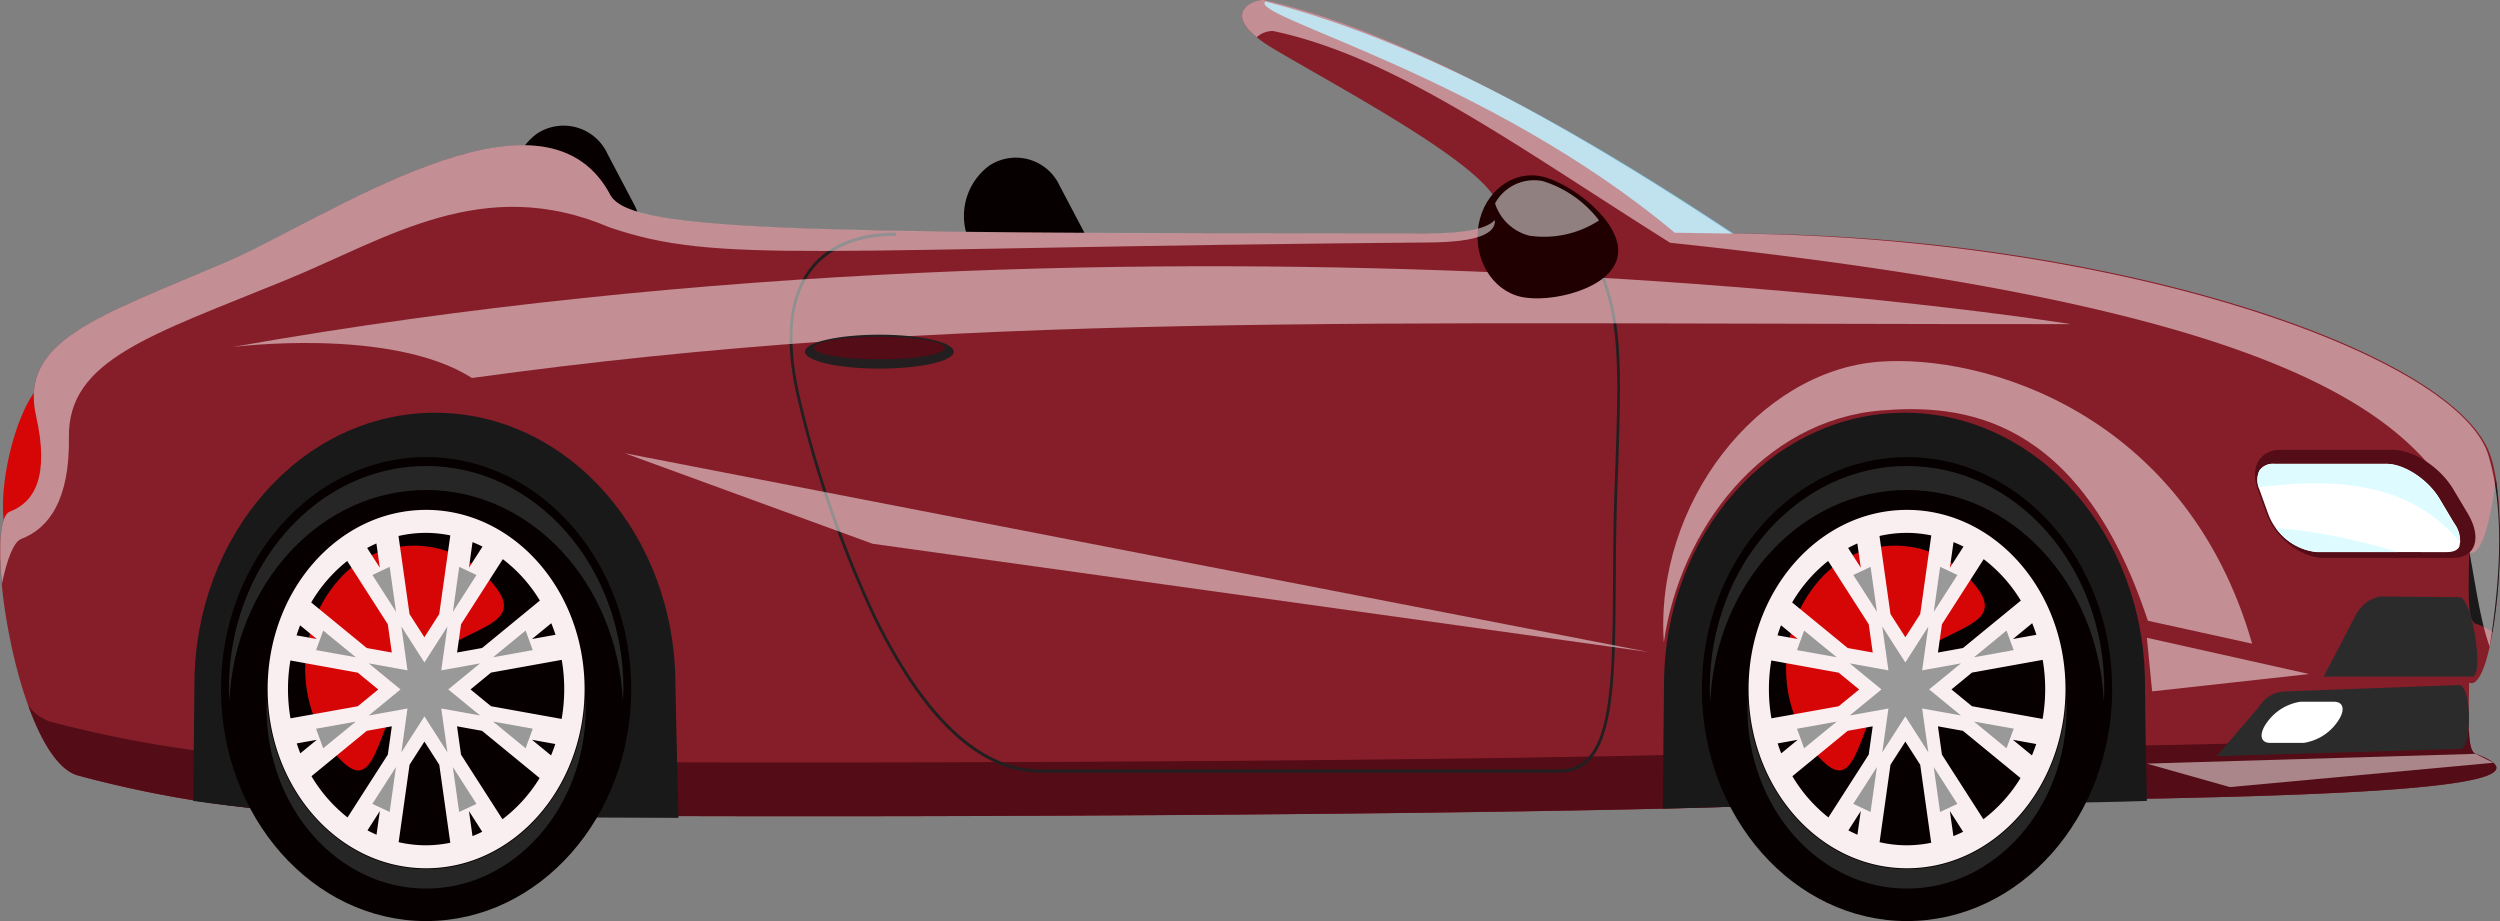 <svg xmlns="http://www.w3.org/2000/svg" width="246" height="90.634" viewBox="0 0 246 90.634">
  <rect x="0" y="0" width="246" height="90.634" fill="#808080" stroke="none"/>
  <g id="Group_7788" data-name="Group 7788" transform="translate(-346.715 -359.762)">
    <path id="Path_8839" data-name="Path 8839" d="M352.475,384.134c-1.014,4.531-2.96,7.881-4.349,7.483s-1.691-4.39-.677-8.921,2.96-7.881,4.349-7.486S353.489,379.6,352.475,384.134Z" transform="translate(0.154 21.957)" fill="#d60606"/>
    <path id="Path_8840" data-name="Path 8840" d="M382.216,372.572a6.167,6.167,0,0,1-1.76,7.852h0a4.751,4.751,0,0,1-6.943-1.99l-2.592-4.921a6.168,6.168,0,0,1,1.762-7.852h0a4.749,4.749,0,0,1,6.941,1.99Z" transform="translate(26.868 7.253)" fill="#070000"/>
    <path id="Path_8841" data-name="Path 8841" d="M402.976,373.872a6.164,6.164,0,0,1-1.76,7.852h0a4.749,4.749,0,0,1-6.943-1.99l-2.592-4.921a6.168,6.168,0,0,1,1.762-7.852h0a4.749,4.749,0,0,1,6.941,1.99Z" transform="translate(50.61 9.104)" fill="#070000"/>
    <g id="Group_638" data-name="Group 638" transform="translate(346.715 359.762)">
      <g id="Group_627" data-name="Group 627">
        <path id="Path_8842" data-name="Path 8842" d="M590.31,433.937c-.812-.3-.7-2.94-.632-7,2.5,1.122,4.232-16.664,2.026-22.542-3.9-10.388-38.27-21.645-74.564-21.645-15.368-10.211-32.577-19.973-46.009-22.971-.746-.167-5.121,1.246,1.035,4.865,10.842,6.378,33.528,18.1,15.063,18.1-65.226,0-78.937-.305-80.555-3.966-6.744-12.2-27.97,2.625-37.762,6.809-12.527,5.35-20.332,7.675-18.652,15.11,1.336,5.9-.131,8.5-2.585,9.423-2.748,1.037.688,24.162,6.658,25.939a111.822,111.822,0,0,0,18.476,3.362c10.377,1.028,112.62.819,145.721-.315C546.092,438.153,603.95,438.975,590.31,433.937Z" transform="translate(-346.715 -359.762)" fill="#861e29"/>
        <g id="Group_624" data-name="Group 624" transform="translate(2.798 69.461)">
          <path id="Path_8843" data-name="Path 8843" d="M588.818,393.13c-.422-.155-.592-.955-.649-2.247-13.689,1.675-49.846,1.445-70.067,2.121-33.859,1.134-138.448,1.343-149.063.315a116.8,116.8,0,0,1-18.9-3.362,4.616,4.616,0,0,1-2.118-1.542c1.271,3.508,2.915,6.262,4.821,6.829a111.825,111.825,0,0,0,18.476,3.362c10.377,1.028,112.62.819,145.722-.315C544.6,397.346,602.458,398.167,588.818,393.13Z" transform="translate(-348.02 -388.415)" fill="#540c16"/>
        </g>
        <g id="Group_625" data-name="Group 625" transform="translate(242.917 47.079)">
          <path id="Path_8844" data-name="Path 8844" d="M460.082,386.464c-.066,4.063-.18,6.705.632,7.006a6.379,6.379,0,0,1,1.666.827,52.421,52.421,0,0,0,.328-15.115C462.185,383.579,461.216,386.973,460.082,386.464Z" transform="translate(-460.035 -379.182)" fill="#191919"/>
        </g>
        <g id="Group_626" data-name="Group 626" transform="translate(19.021 40.613)">
          <path id="Path_8845" data-name="Path 8845" d="M379.365,376.515c13.07,0,23.663,11.983,23.663,26.76,0,.836.148,6.439.3,13.105-19.627-.056-35.363-.3-40.671-.827-2.512-.25-4.872-.524-7.074-.839.049-5.709.116-10.38.116-11.44C355.7,388.5,366.3,376.515,379.365,376.515Z" transform="translate(-355.588 -376.515)" fill="#191919"/>
          <path id="Path_8846" data-name="Path 8846" d="M446.828,376.515c13.07,0,23.663,11.983,23.663,26.76,0,.742.051,5.789.187,11.437-12.549.429-26.86.095-39.438.526-2.229.077-4.993.153-8.2.228.049-6.048.122-11.086.122-12.191C423.166,388.5,433.76,376.515,446.828,376.515Z" transform="translate(-278.444 -376.515)" fill="#191919"/>
        </g>
      </g>
      <g id="Group_628" data-name="Group 628" transform="translate(167.466 44.978)">
        <ellipse id="Ellipse_16" data-name="Ellipse 16" cx="20.186" cy="22.827" rx="20.186" ry="22.827" fill="#070000"/>
        <path id="Path_8847" data-name="Path 8847" d="M431.845,402.615c4.189,4.737,3.623-3.583,7.811-8.32s11.543-4.1,7.357-8.834a9.875,9.875,0,0,0-15.168,0A13.278,13.278,0,0,0,431.845,402.615Z" transform="translate(-420.417 -373.196)" fill="#d60606"/>
        <path id="Path_8848" data-name="Path 8848" d="M426.981,398.091c0,9.738,6.98,17.633,15.591,17.633s15.593-7.9,15.593-17.633-6.98-17.633-15.593-17.633S426.981,388.353,426.981,398.091Zm2.862,5.348,1.974-.356-1.623,1.333C430.066,404.1,429.952,403.771,429.843,403.439Zm-.615-2.468a16.856,16.856,0,0,1-.009-5.694l6.628,1.2,2.017,1.653-2.017,1.653Zm25.636,3.648-1.873-1.537,2.294.415Q455.094,404.072,454.863,404.62Zm-5.9-4.841-2.017-1.653,2.017-1.656,6.958-1.253a16.972,16.972,0,0,1-.009,5.813Zm6.343-7.03-2.311.417,1.893-1.554C455.039,391.982,455.176,392.363,455.3,392.749Zm-25.13-.931,1.644,1.348-1.994-.359C429.931,392.472,430.044,392.14,430.173,391.818Zm4.634-6.332,3.994,6.228.392,2.78-2.459-.441-5.47-4.485A14.717,14.717,0,0,1,434.807,385.486Zm1.964-1.28c.3-.158.6-.308.911-.444l.337,2.39Zm5.8-1.486a12.11,12.11,0,0,1,2.384.252l-1.089,7.74-1.462,2.279-1.464-2.281-1.082-7.682A12.137,12.137,0,0,1,442.572,382.72Zm4.572.912c.332.133.66.276.98.439l-1.335,2.082Zm6.624,5.753-5.693,4.667-2.461.444.392-2.78,4.107-6.407A14.623,14.623,0,0,1,453.768,389.384ZM450.085,410.9l-4.079-6.361-.392-2.783,2.461.444,5.663,4.645A14.625,14.625,0,0,1,450.085,410.9Zm-1.993,1.231c-.311.158-.632.3-.956.427l-.347-2.461Zm-5.52,1.333a12.033,12.033,0,0,1-2.7-.308l1.072-7.617,1.464-2.281,1.462,2.281,1.08,7.675A12.205,12.205,0,0,1,442.572,413.463Zm-4.881-1.04q-.453-.2-.887-.429l1.216-1.9Zm-6.4-5.76,5.445-4.465,2.459-.444-.392,2.783-3.966,6.184A14.764,14.764,0,0,1,431.29,406.663Z" transform="translate(-422.387 -375.264)" fill="#f9eff0"/>
        <path id="Path_8849" data-name="Path 8849" d="M436.443,406.888l-1.7-.8,2.326-3.624Zm6.84,0-.624-4.422,2.326,3.624Zm-5.687-5.867.607-4.315-3.811.686,3.125-2.562-3.125-2.565,3.811.688-.607-4.315,2.268,3.537,2.266-3.535-.609,4.31,3.818-.686-3.13,2.565,3.128,2.562-3.816-.686.609,4.313-2.266-3.534Zm-7.691-.4-.7-1.925,3.91-.7Zm19.917,0-3.2-2.628,3.908.7Zm-3.2-8.955,3.2-2.63.705,1.925Zm-13.507,0-3.908-.705.7-1.922Zm3.957-4.473-2.326-3.626,1.7-.8Zm5.593,0,.624-4.422,1.7.8Z" transform="translate(-419.847 -371.968)" fill="#999"/>
        <path id="Path_8850" data-name="Path 8850" d="M444.611,381.04c-10.369,0-18.812,9.2-19.359,20.773-.019-.4-.054-.783-.054-1.183,0-12.126,8.692-21.953,19.413-21.953s19.413,9.828,19.413,21.953c0,.4-.032.788-.051,1.183C463.425,390.242,454.979,381.04,444.611,381.04Z" transform="translate(-424.426 -377.802)" fill="#262626"/>
        <path id="Path_8851" data-name="Path 8851" d="M442.635,404.916c8.39,0,15.224-7.445,15.666-16.809.015.32.043.635.043.958,0,9.811-7.033,17.764-15.708,17.764s-15.709-7.954-15.709-17.764c0-.322.028-.637.043-.958C427.41,397.472,434.244,404.916,442.635,404.916Z" transform="translate(-422.45 -364.37)" fill="#262626"/>
      </g>
      <g id="Group_629" data-name="Group 629" transform="translate(21.745 44.977)">
        <path id="Path_8852" data-name="Path 8852" d="M356.859,401.143c0,12.608,9.038,22.828,20.186,22.828s20.184-10.22,20.184-22.828-9.037-22.828-20.184-22.828S356.859,388.535,356.859,401.143Z" transform="translate(-356.859 -378.315)" fill="#070000"/>
        <path id="Path_8853" data-name="Path 8853" d="M363.865,402.615c4.189,4.737,3.623-3.583,7.811-8.32s11.546-4.1,7.357-8.834a9.875,9.875,0,0,0-15.168,0A13.284,13.284,0,0,0,363.865,402.615Z" transform="translate(-352.438 -373.195)" fill="#d60606"/>
        <path id="Path_8854" data-name="Path 8854" d="M359,398.091c0,9.738,6.982,17.633,15.593,17.633s15.593-7.9,15.593-17.633-6.982-17.633-15.593-17.633S359,388.353,359,398.091Zm2.862,5.348,1.976-.356-1.625,1.333C362.089,404.1,361.973,403.771,361.864,403.439Zm-.615-2.468a16.856,16.856,0,0,1-.009-5.694l6.63,1.2,2.017,1.653-2.017,1.653Zm25.638,3.648-1.874-1.537,2.292.415Q387.114,404.072,386.886,404.62Zm-5.906-4.841-2.015-1.653,2.017-1.656,6.958-1.253a17.115,17.115,0,0,1-.009,5.813Zm6.345-7.03-2.313.417,1.9-1.554C387.06,391.982,387.2,392.363,387.326,392.749Zm-25.132-.931,1.644,1.348-1.994-.359C361.954,392.472,362.065,392.14,362.194,391.818Zm4.637-6.332,3.994,6.228.392,2.78-2.461-.441-5.468-4.485A14.682,14.682,0,0,1,366.83,385.486Zm1.961-1.28c.3-.158.6-.308.911-.444l.337,2.39Zm5.8-1.486a12.126,12.126,0,0,1,2.384.252l-1.091,7.74-1.462,2.279-1.462-2.281-1.083-7.682A12.109,12.109,0,0,1,374.595,382.72Zm4.57.912c.332.133.66.276.982.439l-1.335,2.082Zm6.624,5.753L380.1,394.05l-2.461.444.392-2.78,4.109-6.407A14.614,14.614,0,0,1,385.789,389.384ZM382.106,410.9l-4.079-6.361-.392-2.783,2.461.444,5.666,4.645A14.633,14.633,0,0,1,382.106,410.9Zm-1.991,1.231c-.313.158-.632.3-.958.427l-.345-2.461Zm-5.52,1.333a12.052,12.052,0,0,1-2.705-.308l1.074-7.617,1.462-2.281,1.462,2.281,1.083,7.675A12.241,12.241,0,0,1,374.595,413.463Zm-4.883-1.04q-.45-.2-.887-.429l1.215-1.9Zm-6.4-5.76,5.445-4.465,2.461-.444-.392,2.783-3.966,6.184A14.736,14.736,0,0,1,363.311,406.663Z" transform="translate(-354.408 -375.263)" fill="#f9eff0"/>
        <path id="Path_8855" data-name="Path 8855" d="M368.464,406.888l-1.7-.8,2.324-3.624Zm6.84,0-.622-4.422,2.326,3.624Zm-5.685-5.867.6-4.315-3.809.686,3.123-2.562-3.125-2.565,3.811.688-.6-4.315,2.266,3.537,2.266-3.535-.607,4.31,3.816-.686-3.13,2.565,3.128,2.562-3.813-.686.607,4.313-2.266-3.534Zm-7.694-.4-.7-1.925,3.91-.7Zm19.919,0-3.207-2.628,3.91.7Zm-3.207-8.955,3.207-2.63.7,1.925Zm-13.5,0-3.91-.705.7-1.922Zm3.955-4.473-2.324-3.626,1.7-.8Zm5.595,0,.624-4.422,1.7.8Z" transform="translate(-351.868 -371.967)" fill="#999"/>
        <path id="Path_8856" data-name="Path 8856" d="M376.633,381.04c-10.369,0-18.815,9.2-19.361,20.773-.017-.4-.051-.783-.051-1.183,0-12.126,8.69-21.953,19.413-21.953s19.413,9.828,19.413,21.953c0,.4-.034.788-.054,1.183C395.445,390.242,387,381.04,376.633,381.04Z" transform="translate(-356.446 -377.801)" fill="#262626"/>
        <path id="Path_8857" data-name="Path 8857" d="M374.657,404.916c8.39,0,15.224-7.445,15.666-16.809.015.32.043.635.043.958,0,9.811-7.033,17.764-15.708,17.764s-15.709-7.954-15.709-17.764c0-.322.028-.637.043-.958C359.433,397.472,366.266,404.916,374.657,404.916Z" transform="translate(-354.47 -364.369)" fill="#262626"/>
      </g>
      <path id="Path_8858" data-name="Path 8858" d="M453.378,391.859l3.1-5.942a3.56,3.56,0,0,1,2.412-1.944l7.85.07c1.273,0,2.461,7.816,1.267,7.816Z" transform="translate(-224.732 -325.28)" fill="#2b2b2b"/>
      <path id="Path_8859" data-name="Path 8859" d="M448.468,394.563l4.152-4.827a3.088,3.088,0,0,1,2.5-1.532l17.19-.638c1.273,0,1.318,6.288.124,6.288Z" transform="translate(-230.347 -320.162)" fill="#2b2b2b"/>
      <path id="Path_8860" data-name="Path 8860" d="M404.853,359.82c16.3,4.2,32.422,13.813,46.077,22.848l-5.8-.092C426.623,367.09,403.058,361.277,404.853,359.82Z" transform="translate(-280.338 -359.678)" fill="#80c2dc"/>
      <g id="Group_630" data-name="Group 630" transform="translate(77.699 22.512)">
        <path id="Path_8861" data-name="Path 8861" d="M407.657,422.566h51.048c5.432,0,5.481-7.91,5.552-18.86.019-2.88.039-5.857.154-8.994.562-15.272.542-18.024-3.481-25.665l-.238.16c3.981,7.563,4,10.3,3.441,25.49-.116,3.142-.135,6.123-.152,9.006-.071,10.768-.12,18.55-5.276,18.55H407.657c-5.886,0-11.37-5.137-16.3-15.27a110.278,110.278,0,0,1-7.374-21.357c-1.241-5.338-.93-9.42.92-12.138,1.672-2.448,4.619-3.745,8.525-3.745v-.315c-4,0-7.02,1.338-8.744,3.869-1.908,2.8-2.236,6.974-.971,12.409a110.561,110.561,0,0,0,7.4,21.43C396.095,417.376,401.662,422.566,407.657,422.566Z" transform="translate(-382.961 -369.048)" fill="#231f20"/>
      </g>
      <g id="Group_631" data-name="Group 631" transform="translate(22.87 26.199)" opacity="0.5">
        <path id="Path_8862" data-name="Path 8862" d="M538.28,376.264c-69.886.029-109.805-1.28-157.323,5.3-7.976-5.071-23.573-3.045-23.573-3.045C450.484,362.06,538.28,376.264,538.28,376.264Z" transform="translate(-357.384 -370.569)" fill="#fff"/>
      </g>
      <g id="Group_632" data-name="Group 632" transform="translate(163.661 35.527)" opacity="0.5">
        <path id="Path_8863" data-name="Path 8863" d="M444.26,374.488c10.178-.8,30.189,4.916,36.753,27.74l-10.264-2.259c-6.757-20.467-18.594-21.287-26.135-20.7-11.869.931-19.962,11.912-21.492,22.841C422.191,388.5,432.391,375.416,444.26,374.488Z" transform="translate(-423.062 -374.417)" fill="#fff"/>
      </g>
      <g id="Group_633" data-name="Group 633" transform="translate(61.47 44.596)" opacity="0.5">
        <path id="Path_8864" data-name="Path 8864" d="M476.1,397.714,375.39,378.158l24.388,8.909Z" transform="translate(-375.39 -378.158)" fill="#fff"/>
      </g>
      <g id="Group_634" data-name="Group 634" transform="translate(211.254 62.757)" opacity="0.5">
        <path id="Path_8865" data-name="Path 8865" d="M461.225,389.217l-15.961-3.568.518,5.274Z" transform="translate(-445.265 -385.649)" fill="#fff"/>
      </g>
      <g id="Group_635" data-name="Group 635" transform="translate(211.244 74.177)" opacity="0.5">
        <path id="Path_8866" data-name="Path 8866" d="M477.611,390.36l-32.351.963,8.176,2.309,25.92-2.394Z" transform="translate(-445.26 -390.36)" fill="#fff"/>
      </g>
      <ellipse id="Ellipse_17" data-name="Ellipse 17" cx="7.325" cy="1.67" rx="7.325" ry="1.67" transform="translate(79.208 32.933)" fill="#231f20"/>
      <path id="Path_8867" data-name="Path 8867" d="M384.075,374.542c0,.613,2.887,1.11,6.446,1.11s6.446-.5,6.446-1.11-2.885-1.113-6.446-1.113S384.075,373.928,384.075,374.542Z" transform="translate(-303.989 -340.297)" fill="#540c16"/>
      <g id="Group_637" data-name="Group 637" transform="translate(145.392 17.254)">
        <path id="Path_8868" data-name="Path 8868" d="M428.336,374.806c-.568,3.268-6.647,4.669-9.522,4.027s-4.742-3.808-4.172-7.079,3.361-5.4,6.234-4.761S428.906,371.535,428.336,374.806Z" transform="translate(-414.54 -366.879)" fill="#200000"/>
        <g id="Group_636" data-name="Group 636" transform="translate(1.719 0.469)" opacity="0.5">
          <path id="Path_8869" data-name="Path 8869" d="M415.342,369.36a4.772,4.772,0,0,0,3.368,3.178,9.869,9.869,0,0,0,6.866-1.5,11.054,11.054,0,0,0-5.546-3.871A4.38,4.38,0,0,0,415.342,369.36Z" transform="translate(-415.342 -367.072)" fill="#fff"/>
        </g>
      </g>
    </g>
    <g id="Group_639" data-name="Group 639" transform="translate(346.727 359.762)" opacity="0.5">
      <path id="Path_8870" data-name="Path 8870" d="M405.174,363.425a2.332,2.332,0,0,1,1.618-.611c12.135,2.572,24.161,11.483,39.061,20.836,55.025,5.8,71.149,14.926,77.141,25.318,1.661,2.88,1.957,10.2,3.5,14.412.682-4.366,1.766-12.55-.12-18.8-2.945-9.762-36.144-21.541-74.44-21.835-15.368-10.211-32.577-19.973-46.009-22.971C405.272,359.629,401.817,360.7,405.174,363.425Z" transform="translate(-281.524 -359.762)" fill="#fff"/>
      <path id="Path_8871" data-name="Path 8871" d="M348.79,404.4c2.725-1.033,4.787-3.83,4.7-10.024-.111-7.609,8.081-10.024,21.3-15.435,10.111-4.138,19.421-10.506,31.88-5.21,10.774,3.7,19.451,2.012,80.744,1.493,4.714-.041,6.489-.882,6.392-2.2-.8.824-2.83,1.314-6.581,1.314-65.226,0-78.937-.305-80.555-3.966-6.744-12.2-27.97,2.625-37.762,6.809-12.527,5.353-20.332,7.675-18.652,15.11,1.336,5.9-.131,8.5-2.585,9.423-.941.356-1.142,3.321-.778,7.115C347.4,406.379,348.061,404.675,348.79,404.4Z" transform="translate(-346.72 -351.367)" fill="#fff"/>
    </g>
    <path id="Path_8872" data-name="Path 8872" d="M471.161,384.275c1.417,2.373.808,4.378-1.419,4.378h-12.78c-2.227,0-4.755-2-5.61-4.378l-.864-2.4c-.78-2.167.24-3.857,2.249-3.857h11.046c2.011,0,4.65,1.69,5.946,3.857Z" transform="translate(118.377 26.005)" fill="#540c16"/>
    <path id="Path_8873" data-name="Path 8873" d="M456.207,387.272a5.815,5.815,0,0,1-4.808-3.77l-.864-2.4a2.184,2.184,0,0,1,0-1.837,1.6,1.6,0,0,1,1.451-.676h11.046c1.753,0,4.1,1.537,5.228,3.43l1.432,2.4a2.726,2.726,0,0,1,.521,2.308c-.225.475-.862.546-1.222.546Z" transform="translate(118.502 26.816)" fill="#fff"/>
    <path id="Path_8874" data-name="Path 8874" d="M457.958,390.27c.825-1.117.692-2.024-.3-2.024h-3.305a4.941,4.941,0,0,0-3.284,2.024h0c-.825,1.118-.692,2.024.3,2.024h3.308a4.937,4.937,0,0,0,3.282-2.024Z" transform="translate(118.727 40.567)" fill="#fff"/>
    <path id="Path_8875" data-name="Path 8875" d="M470.29,386.339a3.484,3.484,0,0,0-.609-1.92l-1.432-2.4c-1.13-1.893-3.475-3.43-5.228-3.43H451.975a1.6,1.6,0,0,0-1.451.676,2.1,2.1,0,0,0-.039,1.634C457.836,379.941,465.454,380.365,470.29,386.339Z" transform="translate(118.511 26.816)" fill="#defcff"/>
    <path id="Path_8876" data-name="Path 8876" d="M451.181,381.186a5.527,5.527,0,0,0,4.058,2.39H463.2A58.137,58.137,0,0,0,451.181,381.186Z" transform="translate(119.47 30.512)" fill="#defcff"/>
  </g>
</svg>
